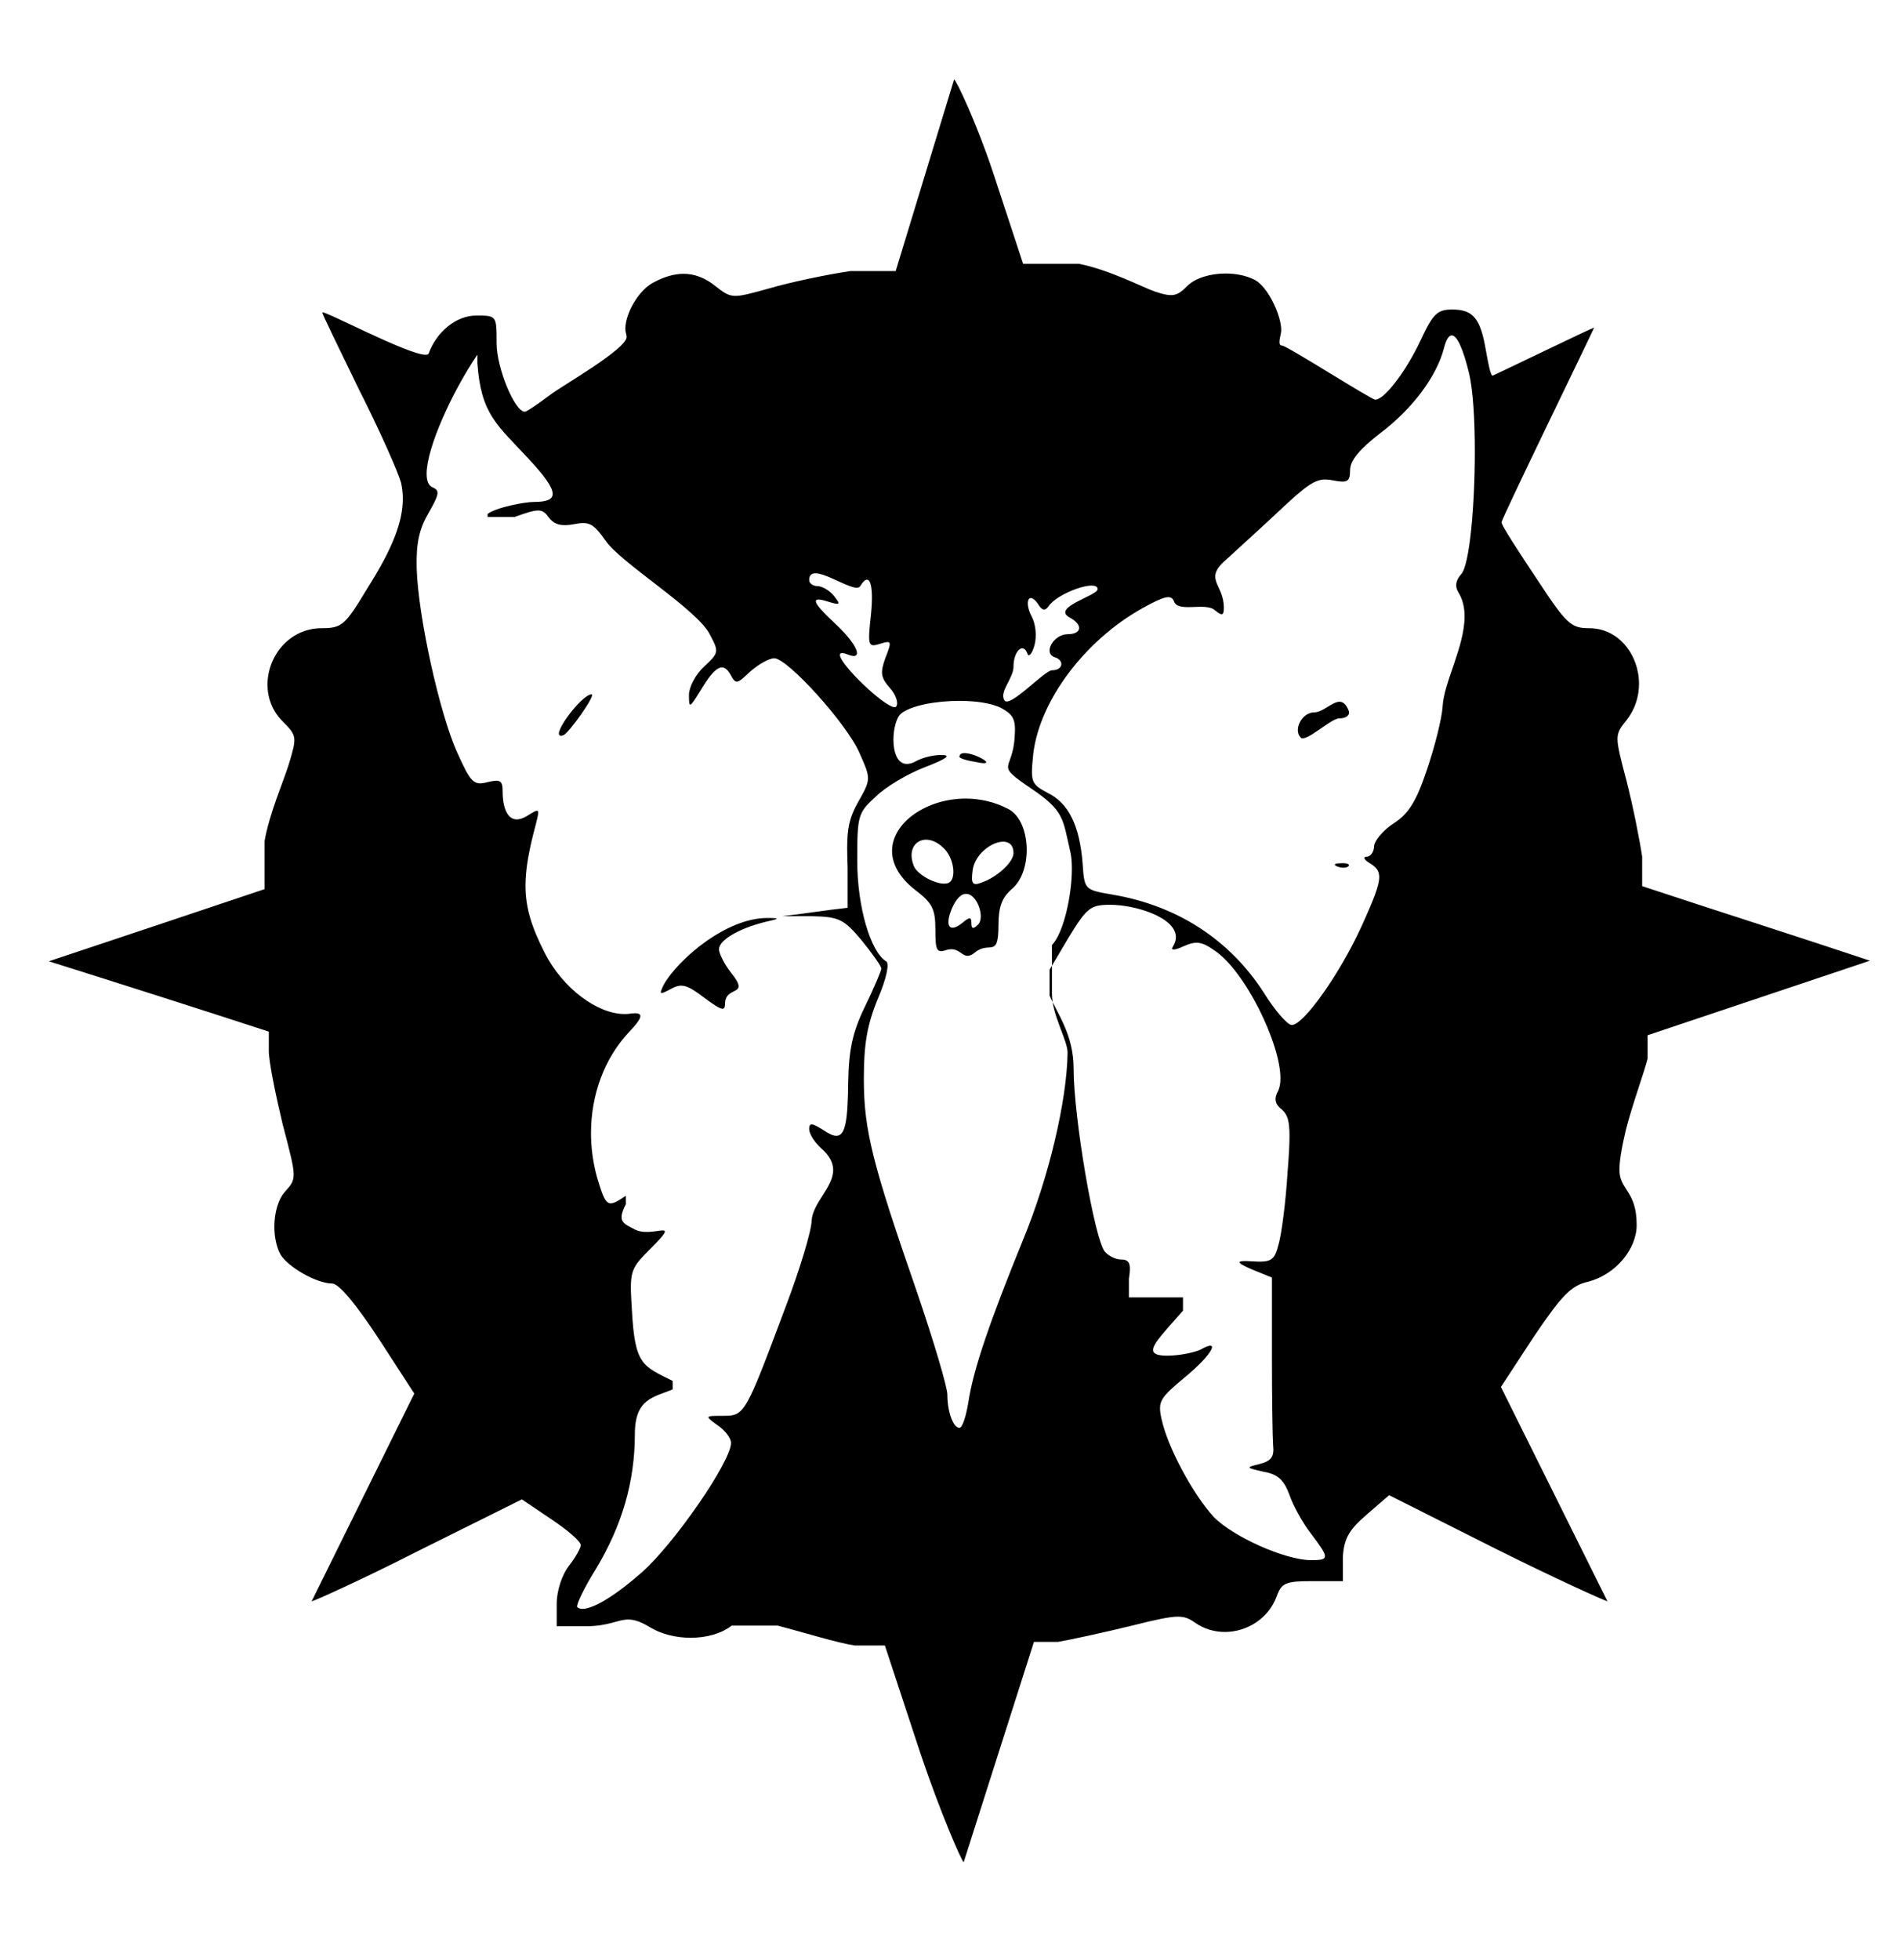 <?xml version="1.0" encoding="UTF-8" standalone="no"?>
<!DOCTYPE svg PUBLIC "-//W3C//DTD SVG 1.1//EN" "http://www.w3.org/Graphics/SVG/1.1/DTD/svg11.dtd">
<svg xmlns="http://www.w3.org/2000/svg" xmlns:xlink="http://www.w3.org/1999/xlink" width="756.994" height="780.558" version="1.1" viewBox="-10 0 1010 1000">
   <path fill="currentColor" d="M783.387 178.914c0.398 0 53.216 -25.56 53.994 -25.56c0.354 0 -49.204 101.448 -49.204 103.496c0 1.667 9.185 15.708 18.533 29.73c15.974 24.281 18.21 26.518 28.114 26.518c15.768 0 26.44 14.356 26.44 29.548 c0 6.664 -2.054 13.489 -6.632 19.334c-3.195 3.994 -4.792 5.99 -4.792 10.024c0 4.033 1.597 10.104 4.792 22.244c3.515 13.738 7.028 31.63 8.307 40.256v15.655c39.765 13.164 81.405 26.368 121.086 39.616 c-39.403 13.206 -78.807 26.411 -118.211 39.616v12.461c-1.598 6.709 -7.986 23.961 -11.501 37.699c-2.495 10.566 -3.449 17.016 -3.449 21.373c0 10.796 9.152 10.884 9.152 29.319c0 12.818 -11.165 26.325 -25.831 30.139 c-8.945 1.917 -14.058 7.348 -28.754 29.073l-17.572 26.837l56.616 113.868c-0.959 0 -28.182 -12.271 -59.491 -27.926l-56.55 -28.435l-11.821 10.224c-9.265 7.987 -12.141 12.46 -12.779 22.684v12.78h-16.613 c-13.738 0 -15.975 0.958 -18.53 7.986c-4.342 11.94 -15.91 19.012 -27.591 19.012c-5.511 0 -11.046 -1.574 -15.859 -4.954c-2.952 -2.065 -5.153 -3.178 -9.062 -3.178c-4.552 0 -11.42 1.509 -24.485 4.775 c-14.377 3.515 -31.949 7.349 -39.297 8.626h-12.779l-37.323 117.025c-0.958 0 -12.518 -26.609 -23.061 -57.92l-18.85 -57.188h-15.975c-8.945 -1.277 -27.476 -7.028 -40.895 -10.543h-24.601 c-5.427 4.275 -13.477 6.435 -21.755 6.435c-7.806 0 -15.813 -1.92 -22.016 -5.796c-4.879 -2.927 -8.173 -3.89 -11.149 -3.89c-5.73 0 -10.285 3.57 -22.716 3.57h-15.336v-12.141 c0 -6.709 2.876 -15.335 6.39 -19.808c3.515 -4.474 6.391 -9.585 6.391 -11.183c0 -1.917 -7.029 -7.987 -15.655 -13.738l-15.655 -10.543l-54.633 27.157c-30.031 15.335 -56.171 27.031 -57.129 27.031l54.573 -110.418 l-18.85 -29.074c-12.141 -18.53 -21.086 -29.073 -24.601 -29.393c-8.626 0 -23.962 -8.945 -27.796 -15.655c-2.109 -4.088 -3.131 -9.319 -3.131 -14.548c0 -7.438 2.066 -14.871 6.007 -18.998 c2.818 -3.114 4.259 -4.921 4.259 -8.775c0 -4.448 -1.919 -11.625 -5.856 -26.688c-3.834 -15.975 -7.349 -33.227 -7.349 -38.978v-10.224c-38.705 -12.626 -77.894 -25.088 -116.933 -37.38 c38.273 -12.738 76.507 -25.517 114.696 -38.339v-25.559c2.236 -13.738 10.224 -32.269 12.78 -40.575c4.473 -14.696 4.473 -15.336 -3.195 -23.003c-5.566 -5.566 -8.055 -12.575 -8.055 -19.555 c0 -15.053 11.577 -29.967 28.821 -29.967c10.862 0 12.46 -1.597 24.601 -21.725c12.898 -20.38 18.507 -34.718 18.507 -47.053c0 -2.941 -0.319 -5.77 -0.935 -8.538c-1.598 -5.751 -11.502 -28.115 -22.364 -49.522 c-10.543 -21.725 -19.489 -39.935 -19.489 -40.895c0 -1.776 45.36 22.435 54.874 22.435c0.911 0 1.493 -0.222 1.676 -0.709c4.153 -11.502 14.696 -20.128 25.239 -20.128c10.863 0 10.863 0 10.863 14.696 c0 13.1 9.584 36.422 15.016 36.422c0.959 0 7.028 -4.153 13.419 -8.945c5.208 -4.167 40.667 -24.267 40.667 -30.774c0 -1.342 -0.688 -2.623 -0.688 -4.224c0 -8.266 7.015 -20.631 14.973 -24.747 c5.688 -3.062 10.977 -4.595 15.988 -4.595c5.965 0 11.536 2.171 16.919 6.512c8.626 6.71 8.945 6.71 28.435 1.278c10.862 -3.195 30.351 -7.349 43.45 -9.266h23.962l31.041 -101.819 c0.959 0 11.771 22.587 20.716 49.424l15.975 48.562h29.712c16.294 3.195 34.505 12.779 40.256 14.696c9.585 3.194 11.821 2.556 17.253 -2.876c4.339 -4.339 12.354 -6.672 20.426 -6.672 c5.6 0 11.227 1.122 15.676 3.478c6.701 3.63 13.891 18.484 13.891 26.65c0 2.599 -2.436 8.174 0.486 8.174c2.443 0 47.431 28.754 49.522 28.754c4.792 0 16.294 -15.016 23.961 -31.31 c6.71 -14.377 8.946 -16.614 16.934 -16.614c11.182 0 15.016 4.793 17.891 21.726c1.278 7.349 2.557 13.419 3.515 13.419zM270.927 223.003c-16.874 -18.124 -25.287 -23.678 -27.156 -50.799v-4.473 c-13.3 19.573 -26.994 49.398 -26.994 63.306c0 3.799 1.021 6.411 3.352 7.302c3.834 1.598 3.195 3.834 -2.236 13.418c-5.112 8.627 -6.709 16.294 -6.39 29.394c0.639 24.92 12.141 77.636 21.725 98.402 c7.029 15.655 8.627 17.252 15.975 15.335c6.71 -1.597 7.987 -0.958 7.987 5.112c0 8.766 2.926 18.997 13.1 12.779c6.709 -4.153 6.709 -4.153 4.473 4.793c-3.565 13.302 -5.424 23.308 -5.424 32.291 c0 11.945 3.286 22.083 10.216 35.76c9.52 18.742 27.903 32.498 42.514 32.498c1.08 0 2.14 -0.075 3.174 -0.229c7.028 -0.959 7.028 1.598 -0.959 9.904c-13.132 14.053 -20.116 33.422 -20.116 53.554 c0 7.788 1.045 15.69 3.184 23.442c4.792 15.975 5.431 16.613 15.335 9.904v4.473c-4.792 9.266 -1.277 10.224 4.153 13.1c9.698 5.818 26.468 -6.98 8.946 10.543c-8.262 8.261 -10.425 10.794 -10.425 20.527 c0 3.065 0.215 6.845 0.521 11.741c1.577 29.561 5.513 29.914 21.726 38.019v4.474c-9.904 4.153 -20.128 4.792 -20.128 23.642c0 25.24 -6.71 48.562 -20.767 71.885c-6.391 10.224 -10.544 19.17 -9.904 20.128 c0.661 0.661 1.626 0.98 2.856 0.98c5.901 0 17.899 -7.349 31.648 -19.511c17.252 -15.335 47.284 -58.786 47.284 -68.689c0 -2.557 -3.195 -6.71 -7.029 -9.266c-7.028 -5.112 -7.028 -5.112 2.876 -5.112 c11.501 0 11.82 -0.958 32.907 -57.188c7.668 -20.127 14.058 -41.214 14.058 -46.325c0.568 -9.674 11.484 -17.86 11.484 -27.101c0 -3.638 -1.691 -7.438 -6.373 -11.558c-3.515 -3.195 -6.39 -7.668 -6.39 -10.224 c0 -3.515 1.598 -3.195 7.668 0.639c2.822 1.882 5.05 2.939 6.805 2.939c4.798 0 6.061 -7.911 6.294 -28.498c0.319 -17.253 2.236 -26.518 8.946 -40.256c4.792 -9.904 8.626 -18.85 8.626 -20.128 s-4.792 -7.987 -10.224 -14.696c-9.585 -11.502 -12.141 -12.779 -26.518 -13.1h-15.975c11.592 -1.295 23.199 -3.211 34.824 -4.473v-21.405c-0.141 -3.87 -0.235 -7.213 -0.235 -10.183 c0 -10.515 1.183 -16.351 5.667 -24.322c7.028 -12.46 7.028 -12.46 0.958 -26.198c-6.709 -15.655 -38.339 -50.48 -45.367 -50.48c-2.875 0 -8.307 3.195 -12.779 7.029c-7.029 6.709 -7.668 7.028 -10.543 1.597 c-3.834 -6.709 -7.987 -4.792 -15.975 8.627c-5.751 9.265 -6.07 9.584 -6.07 2.236c0 -4.153 3.514 -10.863 7.987 -15.017c7.987 -7.348 7.987 -7.986 3.194 -16.933c-6.191 -13.159 -47.659 -38.264 -55.591 -50.159 c-6.39 -8.946 -8.626 -10.224 -16.613 -8.627c-6.709 1.278 -10.543 0.319 -13.419 -3.514c-3.514 -4.793 -5.111 -5.112 -18.211 -0.32h-14.377v-1.597c4.473 -3.515 19.809 -6.39 24.601 -6.39 c6.622 0 9.982 -1.205 9.982 -4.316c0 -3.494 -4.238 -9.393 -12.857 -18.688zM770.927 177.636c-3.228 -13.315 -6.456 -20.133 -9.201 -20.133c-1.602 0 -3.04 2.323 -4.218 7.034 c-3.833 14.696 -16.613 31.948 -33.546 44.728c-11.183 8.626 -16.294 14.696 -16.294 19.808c0 6.07 -1.278 7.029 -9.266 5.432c-1.377 -0.275 -2.631 -0.437 -3.846 -0.437c-5.833 0 -10.784 3.72 -24.269 16.411 c-10.544 9.904 -23.004 21.086 -27.796 25.559c-13.366 11.138 -1.917 13.168 -1.917 26.198c0 4.153 -0.958 4.473 -4.792 1.278c-5.037 -4.406 -19.816 1.569 -21.726 -4.793c-1.598 -3.514 -4.792 -2.875 -16.933 3.834 c-30.671 17.253 -54.313 48.882 -57.828 76.997c-1.597 15.335 -1.277 16.294 7.668 21.086c11.183 5.432 16.934 17.572 18.53 37.381c0.959 14.058 0.959 14.058 15.655 16.613c34.505 5.751 62.62 23.962 80.831 52.395 c5.75 9.266 12.46 16.934 14.696 16.934c6.39 0 25.878 -27.796 37.06 -52.397c6.491 -14.243 9.421 -21.67 9.421 -26.24c0 -3.529 -1.747 -5.357 -4.948 -7.306c-3.194 -1.917 -3.834 -3.515 -1.598 -3.515 c1.917 0 3.834 -2.556 3.834 -5.751c0.319 -2.875 4.793 -8.307 10.224 -11.821c7.987 -5.111 12.141 -11.501 17.892 -28.754c4.153 -12.141 7.987 -27.476 8.307 -33.546c0.665 -12.65 11.665 -31.835 11.665 -47.782 c0 -4.666 -0.941 -9.054 -3.358 -12.921c-1.917 -3.195 -1.277 -6.39 1.598 -9.585c4.438 -4.842 7.221 -36.437 7.221 -65.18c0 -16.776 -0.948 -32.581 -3.067 -41.529zM447.284 290.734 c-2.886 5.055 -27.156 -14.565 -27.156 -3.194c0 1.598 1.917 3.194 4.473 3.194c2.236 0 6.39 2.237 8.626 5.112c3.834 4.792 3.515 5.111 -2.875 3.195c-9.904 -3.195 -8.945 0 4.153 12.14 c11.502 10.863 14.696 19.17 6.39 15.975c-1.439 -0.576 -2.49 -0.839 -3.205 -0.839c-0.836 0 -1.212 0.359 -1.212 0.998c0 5.069 23.711 27.734 29.084 27.734c0.411 0 0.715 -0.133 0.893 -0.417 c1.277 -1.917 -0.319 -6.39 -3.515 -9.904c-4.792 -5.432 -5.111 -7.987 -2.236 -15.975c3.515 -8.945 3.195 -9.265 -2.875 -7.349c-6.391 1.917 -6.71 1.278 -4.793 -15.974 c1.598 -16.294 -0.958 -22.684 -5.751 -14.697zM573.482 292.332c0 -5.431 -21.405 1.917 -26.198 9.266c-1.917 2.556 -3.514 1.917 -5.431 -1.278c-4.793 -7.028 -7.668 -1.598 -3.515 6.39 c2.236 4.153 2.875 10.543 1.598 15.336c-1.278 4.792 -3.195 6.709 -3.834 4.473c-2.236 -6.07 -7.349 -1.278 -7.349 7.028c0 6.209 -7.78 13.41 -4.792 17.892c2.723 4.356 21.318 -15.975 25.239 -15.975 c6.07 0 6.71 -5.431 1.278 -7.028c-6.07 -2.236 -0.319 -12.141 7.028 -12.141c7.668 0 8.307 -5.112 0.959 -8.945c-9.499 -5.43 15.016 -11.526 15.016 -15.017zM522.364 355.591 c-5.03 -2.647 -13.516 -3.869 -22.365 -3.869c-12.511 0 -25.75 2.441 -30.989 6.745c-2.469 1.976 -4.08 8.025 -4.08 13.874c0 6.57 2.033 12.887 7.17 12.887c1.396 0 3.021 -0.467 4.897 -1.521 c3.515 -1.917 9.904 -3.515 14.058 -3.195c4.792 0 1.598 2.237 -9.266 6.391c-9.265 3.514 -21.086 10.543 -26.198 15.654c-9.584 8.626 -9.903 10.224 -9.903 34.185c0 24.281 7.028 48.243 15.335 53.355 c1.917 0.959 0.319 8.946 -4.473 20.128c-5.751 14.058 -7.349 24.281 -7.349 42.492c0 26.837 4.474 44.728 28.115 112.779c8.945 26.198 16.294 50.799 16.294 54.952c0 9.266 3.195 17.572 6.39 17.572 c1.598 0 3.515 -6.07 4.793 -13.738c2.556 -17.253 11.501 -43.131 29.073 -86.262c13.738 -33.227 23.322 -74.122 23.642 -99.361c0 -6.709 -8.307 -19.856 -8.307 -31.31v-25.879c6.255 -6.516 10.597 -26.639 10.597 -40.596 c0 -3.152 -0.222 -5.99 -0.692 -8.286c-4.231 -18.345 -3.153 -22.253 -20.767 -34.185c-9.826 -6.656 -12.472 -8.896 -12.472 -11.607c0 -2.89 3.005 -6.313 3.526 -16.188c0.639 -8.946 -0.64 -11.502 -7.029 -15.017 zM613.419 482.428c1.143 -1.809 1.658 -3.533 1.658 -5.164c0 -10.586 -21.749 -17.2 -34.885 -17.2c-10.544 0 -12.461 1.598 -22.045 17.253l-10.224 17.252v13.738c4.473 10.224 12.779 21.086 12.779 38.658 c0 26.198 11.182 91.055 16.613 97.444c1.917 2.236 5.751 4.153 8.626 4.153c4.474 0 5.432 2.236 4.153 10.224v9.904h28.754v7.028c-8.811 10.245 -15.913 17.205 -15.913 20.88c0 2.055 2.221 3.082 7.606 3.082 c6.07 0 14.058 -1.598 17.572 -3.195c11.182 -6.39 6.39 2.557 -8.307 14.696c-13.099 10.863 -14.377 12.78 -12.46 21.726c3.194 15.336 16.933 40.575 27.795 52.397c10.224 10.543 38.02 23.003 51.758 23.003 c9.904 0 9.904 -0.958 0 -14.058c-4.473 -5.751 -9.585 -15.016 -11.502 -20.767c-2.875 -7.668 -6.07 -10.862 -13.738 -12.141c-9.584 -2.236 -9.584 -2.236 -1.917 -4.153c6.07 -1.598 7.668 -3.834 7.029 -9.904 c-0.319 -4.153 -0.639 -25.239 -0.639 -46.326v-42.812c-14.377 -5.75 -24.281 -9.584 -10.863 -8.626c10.543 0.64 12.141 -0.319 14.377 -8.945c1.598 -5.432 3.834 -22.684 4.793 -38.339 c0.674 -8.541 1.032 -14.71 1.032 -19.286c0 -8.433 -1.216 -11.455 -3.908 -13.94c-3.834 -2.876 -4.473 -5.751 -2.236 -9.904c0.906 -1.729 1.323 -4.058 1.323 -6.829c0 -18.732 -19.088 -57.675 -35.509 -68.251 c-6.39 -4.473 -9.584 -4.792 -15.974 -1.917c-4.793 2.236 -7.029 2.236 -5.751 0.319zM289.457 369.968c-8.844 3.121 9.506 -21.725 15.016 -21.725c2.557 0 -12.141 20.767 -15.016 21.725zM342.812 502.556 c7.562 -13.343 32.998 -35.463 54.952 -35.463c7.029 0 7.029 0.319 -1.598 2.236c-13.737 3.515 -23.961 9.585 -23.961 14.377c0 2.236 2.875 7.987 6.39 12.46c10.648 13.155 -3.195 6.471 -3.195 16.613 c0 4.153 -2.236 3.195 -10.862 -3.194c-9.266 -7.029 -12.141 -7.987 -17.892 -4.793c-6.07 3.195 -6.39 3.195 -3.834 -2.236zM688.499 357.827c6.966 0 14.181 -12.237 18.53 -0.639 c0.639 2.236 -1.598 3.834 -5.112 3.834c-4.453 0 -17.747 12.924 -20.447 10.224c-4.153 -4.153 0.639 -13.419 7.029 -13.419zM702.556 438.02c-7.782 0 1.792 3.959 4.154 1.597 c1.277 -0.958 -0.64 -1.917 -4.154 -1.597zM500 381.47c0 -6.913 25.803 6.669 7.987 2.556c-4.473 -0.639 -7.987 -1.917 -7.987 -2.556zM476.358 452.077c-8.57 -6.767 -12.16 -13.932 -12.16 -20.615 c0 -15.144 18.425 -27.822 39.112 -27.822c7.591 0 15.486 1.707 22.888 5.626c6.273 3.392 9.578 12.452 9.578 21.642c0 8.126 -2.583 16.352 -7.98 20.85c-5.112 4.474 -7.029 9.266 -7.029 19.17 c0 18.26 -4.763 7.824 -12.779 14.696c-6.281 5.025 -6.861 -3.733 -14.696 -1.598c-5.432 1.917 -6.07 0.319 -6.07 -10.862c0 -10.862 -1.598 -14.058 -10.862 -21.086zM491.693 430.032 c-9.585 -9.585 -20.767 -2.876 -15.975 9.265c1.917 5.432 14.697 11.502 18.851 8.946c3.833 -2.236 2.556 -13.1 -2.876 -18.211zM528.754 432.588c0 -4.253 -2.346 -6.05 -5.498 -6.05 c-6.084 0 -15.175 6.688 -16.227 15.315c-0.959 7.028 0 8.307 4.792 6.39c8.307 -2.876 16.933 -10.863 16.933 -15.655zM509.904 470.607c5.348 -5.35 -5.232 -27.777 -13.738 -8.946 c-4.153 9.585 -1.597 13.738 5.432 7.987c3.834 -3.194 4.792 -3.194 4.792 0.319c0 2.876 0.959 3.195 3.515 0.64z"/>
</svg>